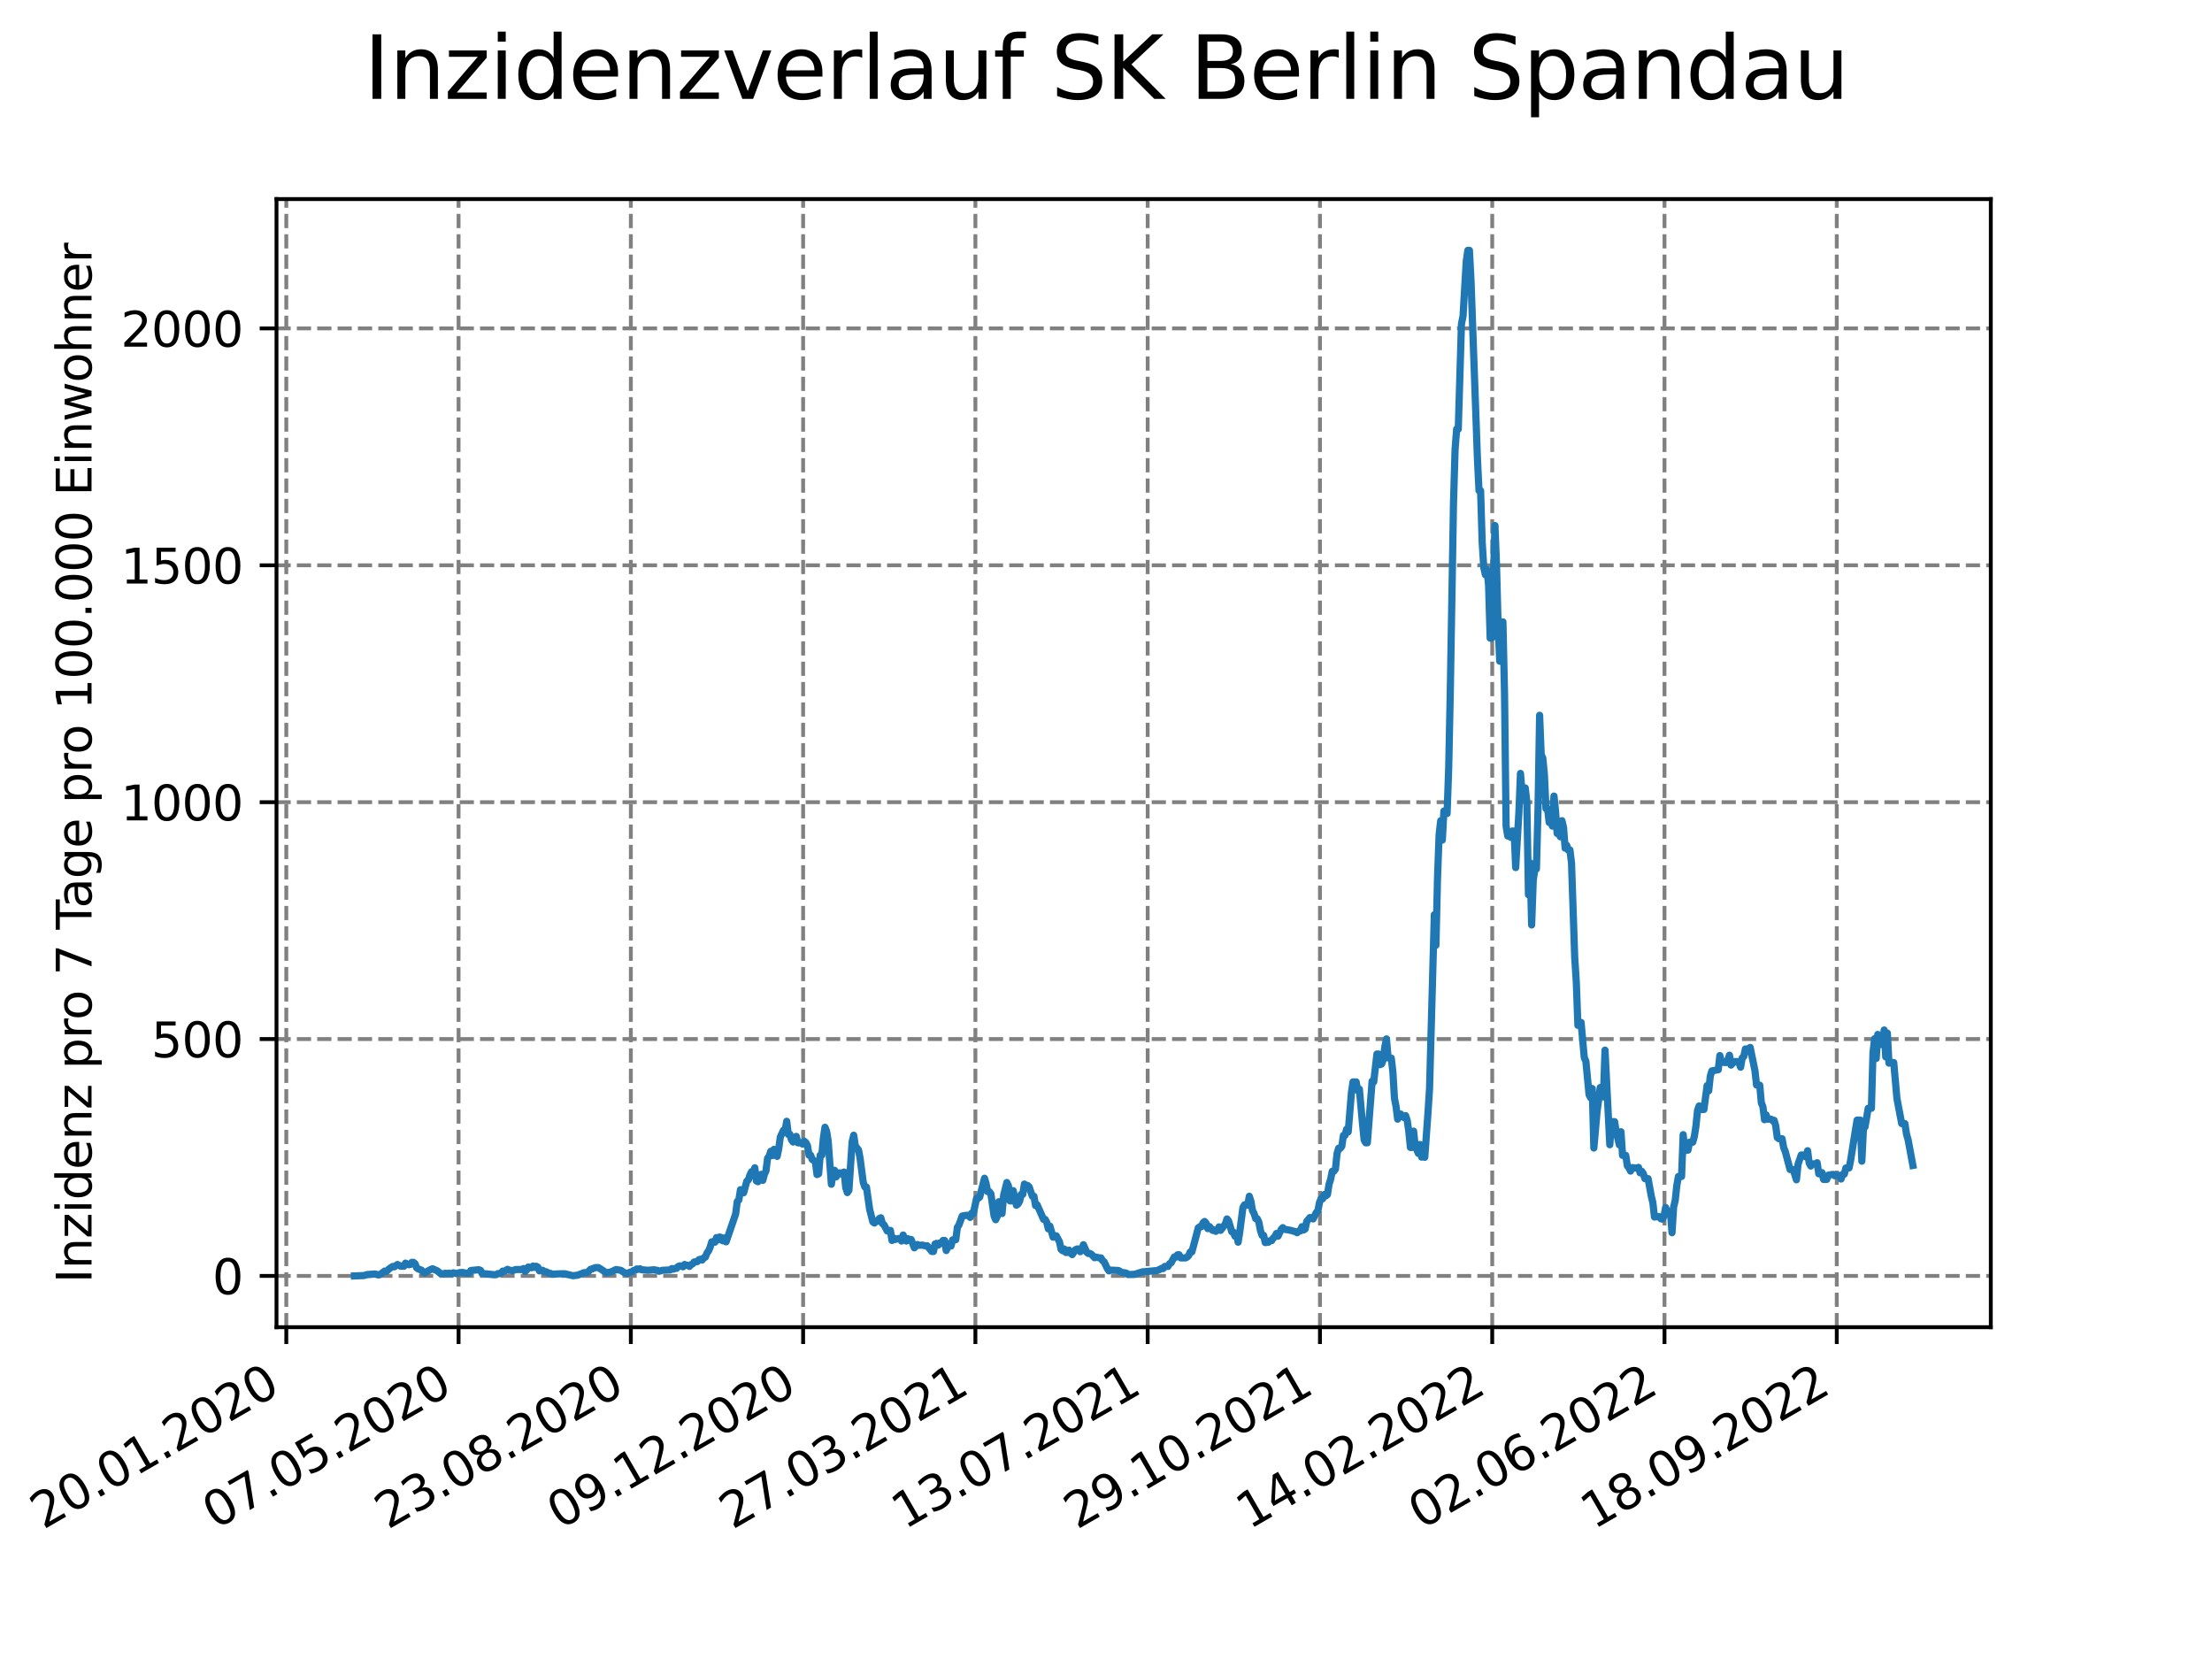 <?xml version="1.0" encoding="utf-8" standalone="no"?>
<!DOCTYPE svg PUBLIC "-//W3C//DTD SVG 1.1//EN"
  "http://www.w3.org/Graphics/SVG/1.1/DTD/svg11.dtd">
<svg xmlns:xlink="http://www.w3.org/1999/xlink" width="460.8pt" height="345.6pt" viewBox="0 0 460.8 345.6" xmlns="http://www.w3.org/2000/svg" version="1.1">
 <defs>
  <style type="text/css">*{stroke-linejoin: round; stroke-linecap: butt}</style>
 </defs>
 <g id="figure_1">
  <g id="patch_1">
   <path d="M 0 345.6 
L 460.8 345.6 
L 460.8 0 
L 0 0 
z
" style="fill: #ffffff"/>
  </g>
  <g id="axes_1">
   <g id="patch_2">
    <path d="M 57.6 276.48 
L 414.72 276.48 
L 414.72 41.472 
L 57.6 41.472 
z
" style="fill: #ffffff"/>
   </g>
   <g id="matplotlib.axis_1">
    <g id="xtick_1">
     <g id="line2d_1">
      <path d="M 59.641 276.48 
L 59.641 41.472 
" clip-path="url(#p1d5e26aa21)" style="fill: none; stroke-dasharray: 2.96,1.28; stroke-dashoffset: 0; stroke: #808080; stroke-width: 0.8"/>
     </g>
     <g id="line2d_2">
      <defs>
       <path id="m3d6ae4eb50" d="M 0 0 
L 0 3.5 
" style="stroke: #000000; stroke-width: 0.8"/>
      </defs>
      <g>
       <use xlink:href="#m3d6ae4eb50" x="59.641" y="276.48" style="stroke: #000000; stroke-width: 0.8"/>
      </g>
     </g>
     <g id="text_1">
      <!-- 20.01.2020 -->
      <g transform="translate(9.016 318.689) rotate(-30) scale(0.1 -0.1)">
       <defs>
        <path id="DejaVuSans-32" d="M 1228 531 
L 3431 531 
L 3431 0 
L 469 0 
L 469 531 
Q 828 903 1448 1529 
Q 2069 2156 2228 2338 
Q 2531 2678 2651 2914 
Q 2772 3150 2772 3378 
Q 2772 3750 2511 3984 
Q 2250 4219 1831 4219 
Q 1534 4219 1204 4116 
Q 875 4013 500 3803 
L 500 4441 
Q 881 4594 1212 4672 
Q 1544 4750 1819 4750 
Q 2544 4750 2975 4387 
Q 3406 4025 3406 3419 
Q 3406 3131 3298 2873 
Q 3191 2616 2906 2266 
Q 2828 2175 2409 1742 
Q 1991 1309 1228 531 
z
" transform="scale(0.016)"/>
        <path id="DejaVuSans-30" d="M 2034 4250 
Q 1547 4250 1301 3770 
Q 1056 3291 1056 2328 
Q 1056 1369 1301 889 
Q 1547 409 2034 409 
Q 2525 409 2770 889 
Q 3016 1369 3016 2328 
Q 3016 3291 2770 3770 
Q 2525 4250 2034 4250 
z
M 2034 4750 
Q 2819 4750 3233 4129 
Q 3647 3509 3647 2328 
Q 3647 1150 3233 529 
Q 2819 -91 2034 -91 
Q 1250 -91 836 529 
Q 422 1150 422 2328 
Q 422 3509 836 4129 
Q 1250 4750 2034 4750 
z
" transform="scale(0.016)"/>
        <path id="DejaVuSans-2e" d="M 684 794 
L 1344 794 
L 1344 0 
L 684 0 
L 684 794 
z
" transform="scale(0.016)"/>
        <path id="DejaVuSans-31" d="M 794 531 
L 1825 531 
L 1825 4091 
L 703 3866 
L 703 4441 
L 1819 4666 
L 2450 4666 
L 2450 531 
L 3481 531 
L 3481 0 
L 794 0 
L 794 531 
z
" transform="scale(0.016)"/>
       </defs>
       <use xlink:href="#DejaVuSans-32"/>
       <use xlink:href="#DejaVuSans-30" x="63.623"/>
       <use xlink:href="#DejaVuSans-2e" x="127.246"/>
       <use xlink:href="#DejaVuSans-30" x="159.033"/>
       <use xlink:href="#DejaVuSans-31" x="222.656"/>
       <use xlink:href="#DejaVuSans-2e" x="286.279"/>
       <use xlink:href="#DejaVuSans-32" x="318.066"/>
       <use xlink:href="#DejaVuSans-30" x="381.689"/>
       <use xlink:href="#DejaVuSans-32" x="445.312"/>
       <use xlink:href="#DejaVuSans-30" x="508.936"/>
      </g>
     </g>
    </g>
    <g id="xtick_2">
     <g id="line2d_3">
      <path d="M 95.529 276.48 
L 95.529 41.472 
" clip-path="url(#p1d5e26aa21)" style="fill: none; stroke-dasharray: 2.96,1.28; stroke-dashoffset: 0; stroke: #808080; stroke-width: 0.8"/>
     </g>
     <g id="line2d_4">
      <g>
       <use xlink:href="#m3d6ae4eb50" x="95.529" y="276.48" style="stroke: #000000; stroke-width: 0.8"/>
      </g>
     </g>
     <g id="text_2">
      <!-- 07.05.2020 -->
      <g transform="translate(44.904 318.689) rotate(-30) scale(0.1 -0.1)">
       <defs>
        <path id="DejaVuSans-37" d="M 525 4666 
L 3525 4666 
L 3525 4397 
L 1831 0 
L 1172 0 
L 2766 4134 
L 525 4134 
L 525 4666 
z
" transform="scale(0.016)"/>
        <path id="DejaVuSans-35" d="M 691 4666 
L 3169 4666 
L 3169 4134 
L 1269 4134 
L 1269 2991 
Q 1406 3038 1543 3061 
Q 1681 3084 1819 3084 
Q 2600 3084 3056 2656 
Q 3513 2228 3513 1497 
Q 3513 744 3044 326 
Q 2575 -91 1722 -91 
Q 1428 -91 1123 -41 
Q 819 9 494 109 
L 494 744 
Q 775 591 1075 516 
Q 1375 441 1709 441 
Q 2250 441 2565 725 
Q 2881 1009 2881 1497 
Q 2881 1984 2565 2268 
Q 2250 2553 1709 2553 
Q 1456 2553 1204 2497 
Q 953 2441 691 2322 
L 691 4666 
z
" transform="scale(0.016)"/>
       </defs>
       <use xlink:href="#DejaVuSans-30"/>
       <use xlink:href="#DejaVuSans-37" x="63.623"/>
       <use xlink:href="#DejaVuSans-2e" x="127.246"/>
       <use xlink:href="#DejaVuSans-30" x="159.033"/>
       <use xlink:href="#DejaVuSans-35" x="222.656"/>
       <use xlink:href="#DejaVuSans-2e" x="286.279"/>
       <use xlink:href="#DejaVuSans-32" x="318.066"/>
       <use xlink:href="#DejaVuSans-30" x="381.689"/>
       <use xlink:href="#DejaVuSans-32" x="445.312"/>
       <use xlink:href="#DejaVuSans-30" x="508.936"/>
      </g>
     </g>
    </g>
    <g id="xtick_3">
     <g id="line2d_5">
      <path d="M 131.417 276.48 
L 131.417 41.472 
" clip-path="url(#p1d5e26aa21)" style="fill: none; stroke-dasharray: 2.96,1.28; stroke-dashoffset: 0; stroke: #808080; stroke-width: 0.8"/>
     </g>
     <g id="line2d_6">
      <g>
       <use xlink:href="#m3d6ae4eb50" x="131.417" y="276.48" style="stroke: #000000; stroke-width: 0.8"/>
      </g>
     </g>
     <g id="text_3">
      <!-- 23.08.2020 -->
      <g transform="translate(80.792 318.689) rotate(-30) scale(0.1 -0.1)">
       <defs>
        <path id="DejaVuSans-33" d="M 2597 2516 
Q 3050 2419 3304 2112 
Q 3559 1806 3559 1356 
Q 3559 666 3084 287 
Q 2609 -91 1734 -91 
Q 1441 -91 1130 -33 
Q 819 25 488 141 
L 488 750 
Q 750 597 1062 519 
Q 1375 441 1716 441 
Q 2309 441 2620 675 
Q 2931 909 2931 1356 
Q 2931 1769 2642 2001 
Q 2353 2234 1838 2234 
L 1294 2234 
L 1294 2753 
L 1863 2753 
Q 2328 2753 2575 2939 
Q 2822 3125 2822 3475 
Q 2822 3834 2567 4026 
Q 2313 4219 1838 4219 
Q 1578 4219 1281 4162 
Q 984 4106 628 3988 
L 628 4550 
Q 988 4650 1302 4700 
Q 1616 4750 1894 4750 
Q 2613 4750 3031 4423 
Q 3450 4097 3450 3541 
Q 3450 3153 3228 2886 
Q 3006 2619 2597 2516 
z
" transform="scale(0.016)"/>
        <path id="DejaVuSans-38" d="M 2034 2216 
Q 1584 2216 1326 1975 
Q 1069 1734 1069 1313 
Q 1069 891 1326 650 
Q 1584 409 2034 409 
Q 2484 409 2743 651 
Q 3003 894 3003 1313 
Q 3003 1734 2745 1975 
Q 2488 2216 2034 2216 
z
M 1403 2484 
Q 997 2584 770 2862 
Q 544 3141 544 3541 
Q 544 4100 942 4425 
Q 1341 4750 2034 4750 
Q 2731 4750 3128 4425 
Q 3525 4100 3525 3541 
Q 3525 3141 3298 2862 
Q 3072 2584 2669 2484 
Q 3125 2378 3379 2068 
Q 3634 1759 3634 1313 
Q 3634 634 3220 271 
Q 2806 -91 2034 -91 
Q 1263 -91 848 271 
Q 434 634 434 1313 
Q 434 1759 690 2068 
Q 947 2378 1403 2484 
z
M 1172 3481 
Q 1172 3119 1398 2916 
Q 1625 2713 2034 2713 
Q 2441 2713 2670 2916 
Q 2900 3119 2900 3481 
Q 2900 3844 2670 4047 
Q 2441 4250 2034 4250 
Q 1625 4250 1398 4047 
Q 1172 3844 1172 3481 
z
" transform="scale(0.016)"/>
       </defs>
       <use xlink:href="#DejaVuSans-32"/>
       <use xlink:href="#DejaVuSans-33" x="63.623"/>
       <use xlink:href="#DejaVuSans-2e" x="127.246"/>
       <use xlink:href="#DejaVuSans-30" x="159.033"/>
       <use xlink:href="#DejaVuSans-38" x="222.656"/>
       <use xlink:href="#DejaVuSans-2e" x="286.279"/>
       <use xlink:href="#DejaVuSans-32" x="318.066"/>
       <use xlink:href="#DejaVuSans-30" x="381.689"/>
       <use xlink:href="#DejaVuSans-32" x="445.312"/>
       <use xlink:href="#DejaVuSans-30" x="508.936"/>
      </g>
     </g>
    </g>
    <g id="xtick_4">
     <g id="line2d_7">
      <path d="M 167.305 276.48 
L 167.305 41.472 
" clip-path="url(#p1d5e26aa21)" style="fill: none; stroke-dasharray: 2.96,1.28; stroke-dashoffset: 0; stroke: #808080; stroke-width: 0.8"/>
     </g>
     <g id="line2d_8">
      <g>
       <use xlink:href="#m3d6ae4eb50" x="167.305" y="276.48" style="stroke: #000000; stroke-width: 0.8"/>
      </g>
     </g>
     <g id="text_4">
      <!-- 09.12.2020 -->
      <g transform="translate(116.68 318.689) rotate(-30) scale(0.1 -0.1)">
       <defs>
        <path id="DejaVuSans-39" d="M 703 97 
L 703 672 
Q 941 559 1184 500 
Q 1428 441 1663 441 
Q 2288 441 2617 861 
Q 2947 1281 2994 2138 
Q 2813 1869 2534 1725 
Q 2256 1581 1919 1581 
Q 1219 1581 811 2004 
Q 403 2428 403 3163 
Q 403 3881 828 4315 
Q 1253 4750 1959 4750 
Q 2769 4750 3195 4129 
Q 3622 3509 3622 2328 
Q 3622 1225 3098 567 
Q 2575 -91 1691 -91 
Q 1453 -91 1209 -44 
Q 966 3 703 97 
z
M 1959 2075 
Q 2384 2075 2632 2365 
Q 2881 2656 2881 3163 
Q 2881 3666 2632 3958 
Q 2384 4250 1959 4250 
Q 1534 4250 1286 3958 
Q 1038 3666 1038 3163 
Q 1038 2656 1286 2365 
Q 1534 2075 1959 2075 
z
" transform="scale(0.016)"/>
       </defs>
       <use xlink:href="#DejaVuSans-30"/>
       <use xlink:href="#DejaVuSans-39" x="63.623"/>
       <use xlink:href="#DejaVuSans-2e" x="127.246"/>
       <use xlink:href="#DejaVuSans-31" x="159.033"/>
       <use xlink:href="#DejaVuSans-32" x="222.656"/>
       <use xlink:href="#DejaVuSans-2e" x="286.279"/>
       <use xlink:href="#DejaVuSans-32" x="318.066"/>
       <use xlink:href="#DejaVuSans-30" x="381.689"/>
       <use xlink:href="#DejaVuSans-32" x="445.312"/>
       <use xlink:href="#DejaVuSans-30" x="508.936"/>
      </g>
     </g>
    </g>
    <g id="xtick_5">
     <g id="line2d_9">
      <path d="M 203.193 276.48 
L 203.193 41.472 
" clip-path="url(#p1d5e26aa21)" style="fill: none; stroke-dasharray: 2.96,1.28; stroke-dashoffset: 0; stroke: #808080; stroke-width: 0.8"/>
     </g>
     <g id="line2d_10">
      <g>
       <use xlink:href="#m3d6ae4eb50" x="203.193" y="276.48" style="stroke: #000000; stroke-width: 0.8"/>
      </g>
     </g>
     <g id="text_5">
      <!-- 27.03.2021 -->
      <g transform="translate(152.568 318.689) rotate(-30) scale(0.1 -0.1)">
       <use xlink:href="#DejaVuSans-32"/>
       <use xlink:href="#DejaVuSans-37" x="63.623"/>
       <use xlink:href="#DejaVuSans-2e" x="127.246"/>
       <use xlink:href="#DejaVuSans-30" x="159.033"/>
       <use xlink:href="#DejaVuSans-33" x="222.656"/>
       <use xlink:href="#DejaVuSans-2e" x="286.279"/>
       <use xlink:href="#DejaVuSans-32" x="318.066"/>
       <use xlink:href="#DejaVuSans-30" x="381.689"/>
       <use xlink:href="#DejaVuSans-32" x="445.312"/>
       <use xlink:href="#DejaVuSans-31" x="508.936"/>
      </g>
     </g>
    </g>
    <g id="xtick_6">
     <g id="line2d_11">
      <path d="M 239.081 276.48 
L 239.081 41.472 
" clip-path="url(#p1d5e26aa21)" style="fill: none; stroke-dasharray: 2.96,1.28; stroke-dashoffset: 0; stroke: #808080; stroke-width: 0.8"/>
     </g>
     <g id="line2d_12">
      <g>
       <use xlink:href="#m3d6ae4eb50" x="239.081" y="276.48" style="stroke: #000000; stroke-width: 0.8"/>
      </g>
     </g>
     <g id="text_6">
      <!-- 13.07.2021 -->
      <g transform="translate(188.456 318.689) rotate(-30) scale(0.1 -0.1)">
       <use xlink:href="#DejaVuSans-31"/>
       <use xlink:href="#DejaVuSans-33" x="63.623"/>
       <use xlink:href="#DejaVuSans-2e" x="127.246"/>
       <use xlink:href="#DejaVuSans-30" x="159.033"/>
       <use xlink:href="#DejaVuSans-37" x="222.656"/>
       <use xlink:href="#DejaVuSans-2e" x="286.279"/>
       <use xlink:href="#DejaVuSans-32" x="318.066"/>
       <use xlink:href="#DejaVuSans-30" x="381.689"/>
       <use xlink:href="#DejaVuSans-32" x="445.312"/>
       <use xlink:href="#DejaVuSans-31" x="508.936"/>
      </g>
     </g>
    </g>
    <g id="xtick_7">
     <g id="line2d_13">
      <path d="M 274.97 276.48 
L 274.97 41.472 
" clip-path="url(#p1d5e26aa21)" style="fill: none; stroke-dasharray: 2.96,1.28; stroke-dashoffset: 0; stroke: #808080; stroke-width: 0.8"/>
     </g>
     <g id="line2d_14">
      <g>
       <use xlink:href="#m3d6ae4eb50" x="274.97" y="276.48" style="stroke: #000000; stroke-width: 0.8"/>
      </g>
     </g>
     <g id="text_7">
      <!-- 29.10.2021 -->
      <g transform="translate(224.344 318.689) rotate(-30) scale(0.1 -0.1)">
       <use xlink:href="#DejaVuSans-32"/>
       <use xlink:href="#DejaVuSans-39" x="63.623"/>
       <use xlink:href="#DejaVuSans-2e" x="127.246"/>
       <use xlink:href="#DejaVuSans-31" x="159.033"/>
       <use xlink:href="#DejaVuSans-30" x="222.656"/>
       <use xlink:href="#DejaVuSans-2e" x="286.279"/>
       <use xlink:href="#DejaVuSans-32" x="318.066"/>
       <use xlink:href="#DejaVuSans-30" x="381.689"/>
       <use xlink:href="#DejaVuSans-32" x="445.312"/>
       <use xlink:href="#DejaVuSans-31" x="508.936"/>
      </g>
     </g>
    </g>
    <g id="xtick_8">
     <g id="line2d_15">
      <path d="M 310.858 276.48 
L 310.858 41.472 
" clip-path="url(#p1d5e26aa21)" style="fill: none; stroke-dasharray: 2.96,1.28; stroke-dashoffset: 0; stroke: #808080; stroke-width: 0.8"/>
     </g>
     <g id="line2d_16">
      <g>
       <use xlink:href="#m3d6ae4eb50" x="310.858" y="276.48" style="stroke: #000000; stroke-width: 0.8"/>
      </g>
     </g>
     <g id="text_8">
      <!-- 14.02.2022 -->
      <g transform="translate(260.232 318.689) rotate(-30) scale(0.1 -0.1)">
       <defs>
        <path id="DejaVuSans-34" d="M 2419 4116 
L 825 1625 
L 2419 1625 
L 2419 4116 
z
M 2253 4666 
L 3047 4666 
L 3047 1625 
L 3713 1625 
L 3713 1100 
L 3047 1100 
L 3047 0 
L 2419 0 
L 2419 1100 
L 313 1100 
L 313 1709 
L 2253 4666 
z
" transform="scale(0.016)"/>
       </defs>
       <use xlink:href="#DejaVuSans-31"/>
       <use xlink:href="#DejaVuSans-34" x="63.623"/>
       <use xlink:href="#DejaVuSans-2e" x="127.246"/>
       <use xlink:href="#DejaVuSans-30" x="159.033"/>
       <use xlink:href="#DejaVuSans-32" x="222.656"/>
       <use xlink:href="#DejaVuSans-2e" x="286.279"/>
       <use xlink:href="#DejaVuSans-32" x="318.066"/>
       <use xlink:href="#DejaVuSans-30" x="381.689"/>
       <use xlink:href="#DejaVuSans-32" x="445.312"/>
       <use xlink:href="#DejaVuSans-32" x="508.936"/>
      </g>
     </g>
    </g>
    <g id="xtick_9">
     <g id="line2d_17">
      <path d="M 346.746 276.48 
L 346.746 41.472 
" clip-path="url(#p1d5e26aa21)" style="fill: none; stroke-dasharray: 2.96,1.28; stroke-dashoffset: 0; stroke: #808080; stroke-width: 0.8"/>
     </g>
     <g id="line2d_18">
      <g>
       <use xlink:href="#m3d6ae4eb50" x="346.746" y="276.48" style="stroke: #000000; stroke-width: 0.8"/>
      </g>
     </g>
     <g id="text_9">
      <!-- 02.06.2022 -->
      <g transform="translate(296.121 318.689) rotate(-30) scale(0.1 -0.1)">
       <defs>
        <path id="DejaVuSans-36" d="M 2113 2584 
Q 1688 2584 1439 2293 
Q 1191 2003 1191 1497 
Q 1191 994 1439 701 
Q 1688 409 2113 409 
Q 2538 409 2786 701 
Q 3034 994 3034 1497 
Q 3034 2003 2786 2293 
Q 2538 2584 2113 2584 
z
M 3366 4563 
L 3366 3988 
Q 3128 4100 2886 4159 
Q 2644 4219 2406 4219 
Q 1781 4219 1451 3797 
Q 1122 3375 1075 2522 
Q 1259 2794 1537 2939 
Q 1816 3084 2150 3084 
Q 2853 3084 3261 2657 
Q 3669 2231 3669 1497 
Q 3669 778 3244 343 
Q 2819 -91 2113 -91 
Q 1303 -91 875 529 
Q 447 1150 447 2328 
Q 447 3434 972 4092 
Q 1497 4750 2381 4750 
Q 2619 4750 2861 4703 
Q 3103 4656 3366 4563 
z
" transform="scale(0.016)"/>
       </defs>
       <use xlink:href="#DejaVuSans-30"/>
       <use xlink:href="#DejaVuSans-32" x="63.623"/>
       <use xlink:href="#DejaVuSans-2e" x="127.246"/>
       <use xlink:href="#DejaVuSans-30" x="159.033"/>
       <use xlink:href="#DejaVuSans-36" x="222.656"/>
       <use xlink:href="#DejaVuSans-2e" x="286.279"/>
       <use xlink:href="#DejaVuSans-32" x="318.066"/>
       <use xlink:href="#DejaVuSans-30" x="381.689"/>
       <use xlink:href="#DejaVuSans-32" x="445.312"/>
       <use xlink:href="#DejaVuSans-32" x="508.936"/>
      </g>
     </g>
    </g>
    <g id="xtick_10">
     <g id="line2d_19">
      <path d="M 382.634 276.48 
L 382.634 41.472 
" clip-path="url(#p1d5e26aa21)" style="fill: none; stroke-dasharray: 2.96,1.28; stroke-dashoffset: 0; stroke: #808080; stroke-width: 0.8"/>
     </g>
     <g id="line2d_20">
      <g>
       <use xlink:href="#m3d6ae4eb50" x="382.634" y="276.48" style="stroke: #000000; stroke-width: 0.8"/>
      </g>
     </g>
     <g id="text_10">
      <!-- 18.09.2022 -->
      <g transform="translate(332.009 318.689) rotate(-30) scale(0.1 -0.1)">
       <use xlink:href="#DejaVuSans-31"/>
       <use xlink:href="#DejaVuSans-38" x="63.623"/>
       <use xlink:href="#DejaVuSans-2e" x="127.246"/>
       <use xlink:href="#DejaVuSans-30" x="159.033"/>
       <use xlink:href="#DejaVuSans-39" x="222.656"/>
       <use xlink:href="#DejaVuSans-2e" x="286.279"/>
       <use xlink:href="#DejaVuSans-32" x="318.066"/>
       <use xlink:href="#DejaVuSans-30" x="381.689"/>
       <use xlink:href="#DejaVuSans-32" x="445.312"/>
       <use xlink:href="#DejaVuSans-32" x="508.936"/>
      </g>
     </g>
    </g>
   </g>
   <g id="matplotlib.axis_2">
    <g id="ytick_1">
     <g id="line2d_21">
      <path d="M 57.6 265.798 
L 414.72 265.798 
" clip-path="url(#p1d5e26aa21)" style="fill: none; stroke-dasharray: 2.96,1.28; stroke-dashoffset: 0; stroke: #808080; stroke-width: 0.8"/>
     </g>
     <g id="line2d_22">
      <defs>
       <path id="mc4d1b6b692" d="M 0 0 
L -3.5 0 
" style="stroke: #000000; stroke-width: 0.8"/>
      </defs>
      <g>
       <use xlink:href="#mc4d1b6b692" x="57.6" y="265.798" style="stroke: #000000; stroke-width: 0.8"/>
      </g>
     </g>
     <g id="text_11">
      <!-- 0 -->
      <g transform="translate(44.237 269.597) scale(0.1 -0.1)">
       <use xlink:href="#DejaVuSans-30"/>
      </g>
     </g>
    </g>
    <g id="ytick_2">
     <g id="line2d_23">
      <path d="M 57.6 216.453 
L 414.72 216.453 
" clip-path="url(#p1d5e26aa21)" style="fill: none; stroke-dasharray: 2.96,1.28; stroke-dashoffset: 0; stroke: #808080; stroke-width: 0.8"/>
     </g>
     <g id="line2d_24">
      <g>
       <use xlink:href="#mc4d1b6b692" x="57.6" y="216.453" style="stroke: #000000; stroke-width: 0.8"/>
      </g>
     </g>
     <g id="text_12">
      <!-- 500 -->
      <g transform="translate(31.512 220.252) scale(0.1 -0.1)">
       <use xlink:href="#DejaVuSans-35"/>
       <use xlink:href="#DejaVuSans-30" x="63.623"/>
       <use xlink:href="#DejaVuSans-30" x="127.246"/>
      </g>
     </g>
    </g>
    <g id="ytick_3">
     <g id="line2d_25">
      <path d="M 57.6 167.108 
L 414.72 167.108 
" clip-path="url(#p1d5e26aa21)" style="fill: none; stroke-dasharray: 2.96,1.28; stroke-dashoffset: 0; stroke: #808080; stroke-width: 0.8"/>
     </g>
     <g id="line2d_26">
      <g>
       <use xlink:href="#mc4d1b6b692" x="57.6" y="167.108" style="stroke: #000000; stroke-width: 0.8"/>
      </g>
     </g>
     <g id="text_13">
      <!-- 1000 -->
      <g transform="translate(25.15 170.907) scale(0.1 -0.1)">
       <use xlink:href="#DejaVuSans-31"/>
       <use xlink:href="#DejaVuSans-30" x="63.623"/>
       <use xlink:href="#DejaVuSans-30" x="127.246"/>
       <use xlink:href="#DejaVuSans-30" x="190.869"/>
      </g>
     </g>
    </g>
    <g id="ytick_4">
     <g id="line2d_27">
      <path d="M 57.6 117.762 
L 414.72 117.762 
" clip-path="url(#p1d5e26aa21)" style="fill: none; stroke-dasharray: 2.96,1.28; stroke-dashoffset: 0; stroke: #808080; stroke-width: 0.8"/>
     </g>
     <g id="line2d_28">
      <g>
       <use xlink:href="#mc4d1b6b692" x="57.6" y="117.762" style="stroke: #000000; stroke-width: 0.8"/>
      </g>
     </g>
     <g id="text_14">
      <!-- 1500 -->
      <g transform="translate(25.15 121.562) scale(0.1 -0.1)">
       <use xlink:href="#DejaVuSans-31"/>
       <use xlink:href="#DejaVuSans-35" x="63.623"/>
       <use xlink:href="#DejaVuSans-30" x="127.246"/>
       <use xlink:href="#DejaVuSans-30" x="190.869"/>
      </g>
     </g>
    </g>
    <g id="ytick_5">
     <g id="line2d_29">
      <path d="M 57.6 68.417 
L 414.72 68.417 
" clip-path="url(#p1d5e26aa21)" style="fill: none; stroke-dasharray: 2.96,1.28; stroke-dashoffset: 0; stroke: #808080; stroke-width: 0.8"/>
     </g>
     <g id="line2d_30">
      <g>
       <use xlink:href="#mc4d1b6b692" x="57.6" y="68.417" style="stroke: #000000; stroke-width: 0.8"/>
      </g>
     </g>
     <g id="text_15">
      <!-- 2000 -->
      <g transform="translate(25.15 72.216) scale(0.1 -0.1)">
       <use xlink:href="#DejaVuSans-32"/>
       <use xlink:href="#DejaVuSans-30" x="63.623"/>
       <use xlink:href="#DejaVuSans-30" x="127.246"/>
       <use xlink:href="#DejaVuSans-30" x="190.869"/>
      </g>
     </g>
    </g>
    <g id="text_16">
     <!-- Inzidenz pro 7 Tage pro 100.000 Einwohner -->
     <g transform="translate(19.07 267.301) rotate(-90) scale(0.1 -0.1)">
      <defs>
       <path id="DejaVuSans-49" d="M 628 4666 
L 1259 4666 
L 1259 0 
L 628 0 
L 628 4666 
z
" transform="scale(0.016)"/>
       <path id="DejaVuSans-6e" d="M 3513 2113 
L 3513 0 
L 2938 0 
L 2938 2094 
Q 2938 2591 2744 2837 
Q 2550 3084 2163 3084 
Q 1697 3084 1428 2787 
Q 1159 2491 1159 1978 
L 1159 0 
L 581 0 
L 581 3500 
L 1159 3500 
L 1159 2956 
Q 1366 3272 1645 3428 
Q 1925 3584 2291 3584 
Q 2894 3584 3203 3211 
Q 3513 2838 3513 2113 
z
" transform="scale(0.016)"/>
       <path id="DejaVuSans-7a" d="M 353 3500 
L 3084 3500 
L 3084 2975 
L 922 459 
L 3084 459 
L 3084 0 
L 275 0 
L 275 525 
L 2438 3041 
L 353 3041 
L 353 3500 
z
" transform="scale(0.016)"/>
       <path id="DejaVuSans-69" d="M 603 3500 
L 1178 3500 
L 1178 0 
L 603 0 
L 603 3500 
z
M 603 4863 
L 1178 4863 
L 1178 4134 
L 603 4134 
L 603 4863 
z
" transform="scale(0.016)"/>
       <path id="DejaVuSans-64" d="M 2906 2969 
L 2906 4863 
L 3481 4863 
L 3481 0 
L 2906 0 
L 2906 525 
Q 2725 213 2448 61 
Q 2172 -91 1784 -91 
Q 1150 -91 751 415 
Q 353 922 353 1747 
Q 353 2572 751 3078 
Q 1150 3584 1784 3584 
Q 2172 3584 2448 3432 
Q 2725 3281 2906 2969 
z
M 947 1747 
Q 947 1113 1208 752 
Q 1469 391 1925 391 
Q 2381 391 2643 752 
Q 2906 1113 2906 1747 
Q 2906 2381 2643 2742 
Q 2381 3103 1925 3103 
Q 1469 3103 1208 2742 
Q 947 2381 947 1747 
z
" transform="scale(0.016)"/>
       <path id="DejaVuSans-65" d="M 3597 1894 
L 3597 1613 
L 953 1613 
Q 991 1019 1311 708 
Q 1631 397 2203 397 
Q 2534 397 2845 478 
Q 3156 559 3463 722 
L 3463 178 
Q 3153 47 2828 -22 
Q 2503 -91 2169 -91 
Q 1331 -91 842 396 
Q 353 884 353 1716 
Q 353 2575 817 3079 
Q 1281 3584 2069 3584 
Q 2775 3584 3186 3129 
Q 3597 2675 3597 1894 
z
M 3022 2063 
Q 3016 2534 2758 2815 
Q 2500 3097 2075 3097 
Q 1594 3097 1305 2825 
Q 1016 2553 972 2059 
L 3022 2063 
z
" transform="scale(0.016)"/>
       <path id="DejaVuSans-20" transform="scale(0.016)"/>
       <path id="DejaVuSans-70" d="M 1159 525 
L 1159 -1331 
L 581 -1331 
L 581 3500 
L 1159 3500 
L 1159 2969 
Q 1341 3281 1617 3432 
Q 1894 3584 2278 3584 
Q 2916 3584 3314 3078 
Q 3713 2572 3713 1747 
Q 3713 922 3314 415 
Q 2916 -91 2278 -91 
Q 1894 -91 1617 61 
Q 1341 213 1159 525 
z
M 3116 1747 
Q 3116 2381 2855 2742 
Q 2594 3103 2138 3103 
Q 1681 3103 1420 2742 
Q 1159 2381 1159 1747 
Q 1159 1113 1420 752 
Q 1681 391 2138 391 
Q 2594 391 2855 752 
Q 3116 1113 3116 1747 
z
" transform="scale(0.016)"/>
       <path id="DejaVuSans-72" d="M 2631 2963 
Q 2534 3019 2420 3045 
Q 2306 3072 2169 3072 
Q 1681 3072 1420 2755 
Q 1159 2438 1159 1844 
L 1159 0 
L 581 0 
L 581 3500 
L 1159 3500 
L 1159 2956 
Q 1341 3275 1631 3429 
Q 1922 3584 2338 3584 
Q 2397 3584 2469 3576 
Q 2541 3569 2628 3553 
L 2631 2963 
z
" transform="scale(0.016)"/>
       <path id="DejaVuSans-6f" d="M 1959 3097 
Q 1497 3097 1228 2736 
Q 959 2375 959 1747 
Q 959 1119 1226 758 
Q 1494 397 1959 397 
Q 2419 397 2687 759 
Q 2956 1122 2956 1747 
Q 2956 2369 2687 2733 
Q 2419 3097 1959 3097 
z
M 1959 3584 
Q 2709 3584 3137 3096 
Q 3566 2609 3566 1747 
Q 3566 888 3137 398 
Q 2709 -91 1959 -91 
Q 1206 -91 779 398 
Q 353 888 353 1747 
Q 353 2609 779 3096 
Q 1206 3584 1959 3584 
z
" transform="scale(0.016)"/>
       <path id="DejaVuSans-54" d="M -19 4666 
L 3928 4666 
L 3928 4134 
L 2272 4134 
L 2272 0 
L 1638 0 
L 1638 4134 
L -19 4134 
L -19 4666 
z
" transform="scale(0.016)"/>
       <path id="DejaVuSans-61" d="M 2194 1759 
Q 1497 1759 1228 1600 
Q 959 1441 959 1056 
Q 959 750 1161 570 
Q 1363 391 1709 391 
Q 2188 391 2477 730 
Q 2766 1069 2766 1631 
L 2766 1759 
L 2194 1759 
z
M 3341 1997 
L 3341 0 
L 2766 0 
L 2766 531 
Q 2569 213 2275 61 
Q 1981 -91 1556 -91 
Q 1019 -91 701 211 
Q 384 513 384 1019 
Q 384 1609 779 1909 
Q 1175 2209 1959 2209 
L 2766 2209 
L 2766 2266 
Q 2766 2663 2505 2880 
Q 2244 3097 1772 3097 
Q 1472 3097 1187 3025 
Q 903 2953 641 2809 
L 641 3341 
Q 956 3463 1253 3523 
Q 1550 3584 1831 3584 
Q 2591 3584 2966 3190 
Q 3341 2797 3341 1997 
z
" transform="scale(0.016)"/>
       <path id="DejaVuSans-67" d="M 2906 1791 
Q 2906 2416 2648 2759 
Q 2391 3103 1925 3103 
Q 1463 3103 1205 2759 
Q 947 2416 947 1791 
Q 947 1169 1205 825 
Q 1463 481 1925 481 
Q 2391 481 2648 825 
Q 2906 1169 2906 1791 
z
M 3481 434 
Q 3481 -459 3084 -895 
Q 2688 -1331 1869 -1331 
Q 1566 -1331 1297 -1286 
Q 1028 -1241 775 -1147 
L 775 -588 
Q 1028 -725 1275 -790 
Q 1522 -856 1778 -856 
Q 2344 -856 2625 -561 
Q 2906 -266 2906 331 
L 2906 616 
Q 2728 306 2450 153 
Q 2172 0 1784 0 
Q 1141 0 747 490 
Q 353 981 353 1791 
Q 353 2603 747 3093 
Q 1141 3584 1784 3584 
Q 2172 3584 2450 3431 
Q 2728 3278 2906 2969 
L 2906 3500 
L 3481 3500 
L 3481 434 
z
" transform="scale(0.016)"/>
       <path id="DejaVuSans-45" d="M 628 4666 
L 3578 4666 
L 3578 4134 
L 1259 4134 
L 1259 2753 
L 3481 2753 
L 3481 2222 
L 1259 2222 
L 1259 531 
L 3634 531 
L 3634 0 
L 628 0 
L 628 4666 
z
" transform="scale(0.016)"/>
       <path id="DejaVuSans-77" d="M 269 3500 
L 844 3500 
L 1563 769 
L 2278 3500 
L 2956 3500 
L 3675 769 
L 4391 3500 
L 4966 3500 
L 4050 0 
L 3372 0 
L 2619 2869 
L 1863 0 
L 1184 0 
L 269 3500 
z
" transform="scale(0.016)"/>
       <path id="DejaVuSans-68" d="M 3513 2113 
L 3513 0 
L 2938 0 
L 2938 2094 
Q 2938 2591 2744 2837 
Q 2550 3084 2163 3084 
Q 1697 3084 1428 2787 
Q 1159 2491 1159 1978 
L 1159 0 
L 581 0 
L 581 4863 
L 1159 4863 
L 1159 2956 
Q 1366 3272 1645 3428 
Q 1925 3584 2291 3584 
Q 2894 3584 3203 3211 
Q 3513 2838 3513 2113 
z
" transform="scale(0.016)"/>
      </defs>
      <use xlink:href="#DejaVuSans-49"/>
      <use xlink:href="#DejaVuSans-6e" x="29.492"/>
      <use xlink:href="#DejaVuSans-7a" x="92.871"/>
      <use xlink:href="#DejaVuSans-69" x="145.361"/>
      <use xlink:href="#DejaVuSans-64" x="173.145"/>
      <use xlink:href="#DejaVuSans-65" x="236.621"/>
      <use xlink:href="#DejaVuSans-6e" x="298.145"/>
      <use xlink:href="#DejaVuSans-7a" x="361.523"/>
      <use xlink:href="#DejaVuSans-20" x="414.014"/>
      <use xlink:href="#DejaVuSans-70" x="445.801"/>
      <use xlink:href="#DejaVuSans-72" x="509.277"/>
      <use xlink:href="#DejaVuSans-6f" x="548.141"/>
      <use xlink:href="#DejaVuSans-20" x="609.322"/>
      <use xlink:href="#DejaVuSans-37" x="641.109"/>
      <use xlink:href="#DejaVuSans-20" x="704.732"/>
      <use xlink:href="#DejaVuSans-54" x="736.52"/>
      <use xlink:href="#DejaVuSans-61" x="781.104"/>
      <use xlink:href="#DejaVuSans-67" x="842.383"/>
      <use xlink:href="#DejaVuSans-65" x="905.859"/>
      <use xlink:href="#DejaVuSans-20" x="967.383"/>
      <use xlink:href="#DejaVuSans-70" x="999.17"/>
      <use xlink:href="#DejaVuSans-72" x="1062.646"/>
      <use xlink:href="#DejaVuSans-6f" x="1101.51"/>
      <use xlink:href="#DejaVuSans-20" x="1162.691"/>
      <use xlink:href="#DejaVuSans-31" x="1194.479"/>
      <use xlink:href="#DejaVuSans-30" x="1258.102"/>
      <use xlink:href="#DejaVuSans-30" x="1321.725"/>
      <use xlink:href="#DejaVuSans-2e" x="1385.348"/>
      <use xlink:href="#DejaVuSans-30" x="1417.135"/>
      <use xlink:href="#DejaVuSans-30" x="1480.758"/>
      <use xlink:href="#DejaVuSans-30" x="1544.381"/>
      <use xlink:href="#DejaVuSans-20" x="1608.004"/>
      <use xlink:href="#DejaVuSans-45" x="1639.791"/>
      <use xlink:href="#DejaVuSans-69" x="1702.975"/>
      <use xlink:href="#DejaVuSans-6e" x="1730.758"/>
      <use xlink:href="#DejaVuSans-77" x="1794.137"/>
      <use xlink:href="#DejaVuSans-6f" x="1875.924"/>
      <use xlink:href="#DejaVuSans-68" x="1937.105"/>
      <use xlink:href="#DejaVuSans-6e" x="2000.484"/>
      <use xlink:href="#DejaVuSans-65" x="2063.863"/>
      <use xlink:href="#DejaVuSans-72" x="2125.387"/>
     </g>
    </g>
   </g>
   <g id="line2d_31">
    <path d="M 73.833 265.798 
L 75.827 265.717 
L 76.491 265.515 
L 78.153 265.394 
L 78.817 265.596 
L 79.149 265.515 
L 80.146 264.789 
L 80.479 264.869 
L 81.143 264.264 
L 81.808 263.82 
L 82.14 263.9 
L 82.805 263.416 
L 83.469 263.779 
L 84.134 263.779 
L 84.466 263.133 
L 85.131 263.456 
L 85.463 263.416 
L 85.795 262.972 
L 86.128 262.972 
L 86.46 263.254 
L 86.792 264.102 
L 87.125 264.344 
L 87.789 264.587 
L 88.122 264.99 
L 88.454 265.152 
L 89.783 264.425 
L 90.115 264.304 
L 91.112 264.748 
L 91.777 265.313 
L 92.441 265.354 
L 92.774 265.233 
L 93.106 265.313 
L 93.438 265.233 
L 94.103 265.313 
L 94.435 265.152 
L 95.1 265.313 
L 95.764 265.112 
L 96.429 265.071 
L 96.761 265.192 
L 97.758 265.233 
L 98.09 264.667 
L 99.752 264.506 
L 100.084 264.627 
L 100.417 265.273 
L 103.075 265.556 
L 103.407 265.515 
L 103.739 265.313 
L 104.072 265.313 
L 104.404 265.192 
L 104.736 264.789 
L 105.069 264.829 
L 105.733 264.425 
L 106.066 264.627 
L 106.398 264.627 
L 106.73 264.748 
L 107.395 264.466 
L 108.724 264.466 
L 109.056 264.264 
L 109.389 264.869 
L 109.721 264.546 
L 110.053 263.941 
L 110.718 264.102 
L 111.05 263.739 
L 111.382 264.021 
L 111.715 263.779 
L 112.047 263.981 
L 112.379 264.748 
L 112.712 264.627 
L 113.044 264.627 
L 113.376 264.95 
L 113.708 264.91 
L 114.373 265.233 
L 114.705 265.273 
L 115.038 265.434 
L 116.699 265.354 
L 117.364 265.354 
L 117.696 265.354 
L 118.361 265.515 
L 119.357 265.757 
L 120.022 265.677 
L 120.354 265.636 
L 121.684 265.112 
L 122.348 265.112 
L 123.013 264.425 
L 123.345 264.344 
L 124.01 264.062 
L 124.674 264.062 
L 126.336 265.152 
L 127.333 264.95 
L 128.329 264.466 
L 129.326 264.627 
L 129.991 265.071 
L 130.656 265.313 
L 131.32 264.99 
L 131.652 264.95 
L 131.985 264.667 
L 132.317 264.627 
L 132.649 264.344 
L 132.982 264.425 
L 133.314 264.304 
L 133.646 264.506 
L 134.975 264.627 
L 136.305 264.506 
L 136.637 264.627 
L 136.969 264.627 
L 137.302 264.829 
L 137.966 264.627 
L 139.628 264.546 
L 139.96 264.264 
L 140.292 264.385 
L 140.625 264.223 
L 140.957 264.223 
L 141.289 263.82 
L 141.621 263.699 
L 141.954 263.739 
L 142.286 263.9 
L 142.618 263.416 
L 142.951 263.577 
L 143.283 263.577 
L 143.615 263.82 
L 143.947 263.456 
L 144.28 263.295 
L 144.612 262.891 
L 145.277 262.81 
L 145.609 262.407 
L 145.941 262.326 
L 146.274 262.487 
L 146.606 262.043 
L 146.938 261.882 
L 147.27 261.034 
L 147.603 260.59 
L 147.935 259.823 
L 148.267 258.693 
L 148.6 258.652 
L 148.932 258.773 
L 149.264 257.804 
L 149.597 258.289 
L 149.929 257.683 
L 150.261 257.804 
L 150.593 258.491 
L 150.926 257.885 
L 151.258 258.693 
L 153.252 252.879 
L 153.584 250.295 
L 153.916 249.972 
L 154.249 247.833 
L 154.581 248.035 
L 154.913 248.479 
L 155.578 246.056 
L 155.91 245.774 
L 156.242 244.724 
L 156.575 244.078 
L 156.907 244.159 
L 157.239 243.271 
L 157.572 246.016 
L 157.904 246.177 
L 158.569 244.643 
L 158.901 245.895 
L 159.233 244.643 
L 159.565 243.917 
L 159.898 241.293 
L 160.23 240.849 
L 160.562 239.839 
L 160.895 240.727 
L 161.227 239.436 
L 161.559 240.526 
L 161.892 240.889 
L 162.224 239.274 
L 162.556 236.852 
L 163.221 235.439 
L 163.553 235.52 
L 163.885 233.582 
L 164.218 236.327 
L 164.55 236.287 
L 164.882 237.457 
L 165.215 237.901 
L 165.547 237.498 
L 165.879 236.731 
L 166.211 238.063 
L 166.876 238.103 
L 167.208 238.345 
L 167.541 237.74 
L 167.873 238.023 
L 168.205 238.628 
L 168.537 240.647 
L 168.87 240.647 
L 169.202 241.535 
L 169.534 241.737 
L 169.867 242.1 
L 170.199 244.684 
L 170.531 244.522 
L 170.864 240.647 
L 171.196 240.647 
L 171.528 237.054 
L 171.86 234.833 
L 172.193 235.641 
L 172.525 237.7 
L 173.19 246.702 
L 173.522 244.563 
L 173.854 243.796 
L 174.187 245.168 
L 174.519 244.482 
L 174.851 244.32 
L 175.183 244.563 
L 175.516 244.28 
L 175.848 244.159 
L 176.18 247.389 
L 176.513 248.438 
L 176.845 247.954 
L 177.51 237.861 
L 177.842 236.488 
L 178.174 238.709 
L 178.839 239.557 
L 179.171 241.293 
L 179.836 246.339 
L 180.168 247.268 
L 180.5 247.308 
L 181.165 251.951 
L 181.829 254.534 
L 182.162 254.777 
L 182.494 254.413 
L 182.826 254.413 
L 183.159 253.848 
L 183.491 253.687 
L 183.823 254.898 
L 184.155 255.14 
L 184.82 256.432 
L 185.152 256.432 
L 185.485 256.311 
L 185.817 258.41 
L 186.149 257.885 
L 186.482 258.208 
L 187.146 258.006 
L 187.478 258.006 
L 187.811 258.531 
L 188.143 257.28 
L 188.475 258.047 
L 188.808 258.531 
L 189.14 258.047 
L 189.472 258.208 
L 189.805 258.208 
L 190.469 259.944 
L 191.134 259.258 
L 191.466 259.419 
L 192.131 259.379 
L 192.795 259.54 
L 193.127 259.5 
L 194.124 260.711 
L 194.457 260.711 
L 194.789 259.137 
L 195.121 259.015 
L 195.454 259.379 
L 195.786 258.935 
L 196.118 259.015 
L 196.45 258.41 
L 196.783 258.41 
L 197.115 260.509 
L 197.78 259.096 
L 198.112 259.581 
L 198.444 258.289 
L 199.109 258.248 
L 199.441 255.665 
L 199.773 255.18 
L 200.438 253.323 
L 201.103 253.202 
L 201.767 253.162 
L 202.1 253.606 
L 202.432 252.718 
L 202.764 252.839 
L 203.429 249.649 
L 203.761 249.649 
L 204.093 249.367 
L 205.09 245.451 
L 205.422 246.581 
L 205.755 248.236 
L 206.087 248.236 
L 206.419 248.68 
L 207.084 253.323 
L 207.416 254.09 
L 207.749 253.404 
L 208.081 250.336 
L 208.413 250.336 
L 208.745 252.798 
L 209.078 249.003 
L 209.742 246.339 
L 210.075 247.025 
L 210.407 250.174 
L 210.739 250.174 
L 211.072 248.035 
L 211.736 251.062 
L 212.068 250.82 
L 212.401 250.255 
L 212.733 248.802 
L 213.065 248.802 
L 213.398 246.662 
L 213.73 247.066 
L 214.062 246.945 
L 214.395 247.268 
L 215.059 249.205 
L 215.391 249.205 
L 215.724 251.143 
L 216.056 250.982 
L 217.053 253.242 
L 217.385 254.009 
L 217.717 254.009 
L 218.05 254.615 
L 218.382 255.988 
L 218.714 255.422 
L 219.379 257.724 
L 219.711 257.441 
L 220.044 257.441 
L 220.708 258.693 
L 221.04 260.267 
L 221.373 260.55 
L 221.705 260.186 
L 222.037 260.913 
L 222.37 260.913 
L 222.702 260.428 
L 223.034 261.034 
L 223.367 261.357 
L 224.031 260.348 
L 224.363 260.186 
L 224.696 260.186 
L 225.028 260.751 
L 225.36 260.307 
L 225.693 259.298 
L 226.357 260.832 
L 226.69 261.115 
L 227.022 261.115 
L 227.354 261.276 
L 228.019 262.003 
L 228.351 261.882 
L 229.016 262.043 
L 229.348 262.043 
L 229.68 262.609 
L 230.012 262.851 
L 230.677 264.264 
L 231.009 264.748 
L 231.342 264.587 
L 233.003 264.667 
L 233.668 265.071 
L 234.332 265.152 
L 234.665 265.233 
L 234.997 265.515 
L 235.994 265.475 
L 236.326 265.475 
L 237.988 264.95 
L 240.646 264.708 
L 240.978 264.708 
L 241.643 264.425 
L 241.975 264.223 
L 242.308 264.264 
L 242.64 263.82 
L 243.304 263.82 
L 243.637 263.254 
L 243.969 263.053 
L 244.634 261.841 
L 244.966 261.882 
L 245.298 261.397 
L 245.63 261.397 
L 245.963 262.043 
L 246.96 262.043 
L 247.292 261.882 
L 247.624 261.559 
L 247.957 260.792 
L 248.289 260.792 
L 248.953 258.329 
L 249.618 255.786 
L 249.95 255.544 
L 250.283 255.544 
L 250.615 254.736 
L 250.947 254.454 
L 251.28 254.857 
L 251.612 255.947 
L 251.944 255.503 
L 252.609 256.311 
L 252.941 256.23 
L 253.273 256.512 
L 253.606 256.27 
L 253.938 255.584 
L 254.27 256.311 
L 254.935 255.422 
L 255.267 254.938 
L 255.599 253.929 
L 255.932 254.332 
L 256.596 256.593 
L 256.929 256.674 
L 257.261 257.522 
L 257.593 257.118 
L 257.925 258.773 
L 258.258 256.674 
L 258.922 251.547 
L 259.255 250.982 
L 259.587 250.941 
L 259.919 251.062 
L 260.252 249.205 
L 260.584 250.215 
L 260.916 252.193 
L 261.248 252.798 
L 261.581 253.848 
L 261.913 253.888 
L 262.245 254.615 
L 262.578 256.351 
L 262.91 257.36 
L 263.242 257.36 
L 263.575 258.854 
L 264.239 258.773 
L 264.571 258.45 
L 264.904 258.45 
L 265.236 257.925 
L 265.568 257.643 
L 265.901 256.957 
L 266.233 257.522 
L 266.898 256.109 
L 267.23 255.745 
L 267.562 256.068 
L 268.891 256.311 
L 269.888 256.593 
L 270.22 256.795 
L 270.553 256.432 
L 270.885 256.432 
L 271.217 255.544 
L 271.55 256.23 
L 271.882 256.028 
L 272.214 254.454 
L 272.879 253.646 
L 273.211 253.646 
L 273.543 253.929 
L 274.208 252.596 
L 274.54 252.233 
L 274.873 250.497 
L 275.205 249.73 
L 275.537 249.73 
L 275.87 248.842 
L 276.202 249.125 
L 276.534 248.842 
L 276.866 246.702 
L 277.199 245.653 
L 277.531 243.997 
L 277.863 243.997 
L 278.196 243.553 
L 278.528 240.324 
L 278.86 239.193 
L 279.193 239.234 
L 279.525 238.79 
L 279.857 236.529 
L 280.189 236.529 
L 280.522 235.237 
L 280.854 235.802 
L 281.519 227.688 
L 281.851 225.386 
L 282.515 225.386 
L 282.848 227.203 
L 283.18 226.88 
L 283.845 234.228 
L 284.177 237.498 
L 284.509 238.063 
L 284.842 238.063 
L 285.838 225.225 
L 286.171 225.386 
L 286.835 219.573 
L 287.168 219.573 
L 287.5 221.793 
L 287.832 221.632 
L 288.165 220.703 
L 288.497 217.998 
L 288.829 216.424 
L 289.161 220.38 
L 289.826 220.421 
L 290.158 223.247 
L 290.491 228.818 
L 290.823 230.473 
L 291.155 233.138 
L 291.488 232.088 
L 291.82 232.088 
L 292.152 232.613 
L 292.484 232.815 
L 292.817 232.411 
L 293.149 233.42 
L 293.481 235.721 
L 293.814 239.032 
L 294.146 239.032 
L 294.478 235.641 
L 294.81 238.749 
L 295.475 240.283 
L 295.807 238.426 
L 296.14 241.05 
L 296.472 240.768 
L 296.804 241.091 
L 297.469 231.886 
L 297.801 226.759 
L 298.798 190.546 
L 299.13 196.925 
L 299.463 182.795 
L 299.795 173.833 
L 300.127 170.966 
L 300.46 175.003 
L 300.792 168.948 
L 301.124 169.311 
L 301.456 169.472 
L 301.789 159.985 
L 302.121 144.16 
L 302.786 105 
L 303.118 93.656 
L 303.45 89.376 
L 303.783 89.417 
L 304.447 67.495 
L 304.779 65.84 
L 305.444 54.455 
L 305.776 52.154 
L 306.109 52.154 
L 306.441 58.533 
L 307.77 95.351 
L 308.102 102.214 
L 308.435 102.214 
L 308.767 112.993 
L 309.099 118.242 
L 309.432 119.735 
L 309.764 118.686 
L 310.096 121.835 
L 310.428 132.937 
L 310.761 132.937 
L 311.425 109.481 
L 311.758 117.878 
L 312.09 130.514 
L 312.422 137.741 
L 312.755 129.586 
L 313.087 129.545 
L 313.419 144.362 
L 313.751 172.097 
L 314.084 174.156 
L 314.416 173.469 
L 314.748 174.438 
L 315.081 173.106 
L 315.413 173.146 
L 315.745 180.736 
L 316.41 169.311 
L 316.742 161.116 
L 317.074 164.991 
L 317.407 164.143 
L 317.739 164.143 
L 318.071 167.131 
L 318.404 186.388 
L 318.736 179.727 
L 319.068 192.686 
L 319.4 183.4 
L 319.733 181.059 
L 320.065 181.019 
L 320.397 168.625 
L 320.73 149.004 
L 321.062 157.28 
L 321.394 157.886 
L 321.727 161.398 
L 322.059 168.463 
L 322.391 168.504 
L 322.723 171.33 
L 323.056 170.522 
L 323.388 172.097 
L 323.72 165.839 
L 324.053 169.028 
L 324.385 173.631 
L 324.717 173.631 
L 325.05 174.317 
L 325.382 170.966 
L 325.714 172.379 
L 326.046 176.699 
L 326.379 176.093 
L 326.711 177.103 
L 327.043 177.062 
L 327.376 179.767 
L 328.04 199.428 
L 328.373 204.636 
L 328.705 213.598 
L 329.037 212.952 
L 329.369 212.992 
L 330.034 220.34 
L 330.366 221.067 
L 331.031 228.051 
L 331.363 228.697 
L 331.695 226.759 
L 332.028 239.153 
L 332.692 231.604 
L 333.357 226.557 
L 333.689 226.557 
L 334.022 228.495 
L 334.354 218.766 
L 335.351 238.467 
L 335.683 233.662 
L 336.348 233.662 
L 336.68 235.721 
L 337.345 238.507 
L 337.677 235.762 
L 338.009 240.687 
L 338.674 240.687 
L 339.006 242.867 
L 339.338 243.271 
L 339.671 243.957 
L 340.003 243.23 
L 340.668 243.311 
L 341 243.311 
L 341.332 243.19 
L 341.664 244.32 
L 341.997 243.997 
L 342.329 244.482 
L 342.661 245.532 
L 343.326 245.532 
L 343.991 249.165 
L 344.323 250.538 
L 344.655 253.525 
L 345.32 253.444 
L 345.652 253.444 
L 345.984 253.888 
L 346.317 253.969 
L 346.649 253.283 
L 346.981 251.547 
L 347.313 252.395 
L 347.978 252.395 
L 348.31 256.795 
L 348.643 251.466 
L 348.975 250.093 
L 349.307 246.985 
L 349.64 245.087 
L 350.304 245.087 
L 350.636 236.367 
L 350.969 239.758 
L 351.301 239.113 
L 351.633 239.597 
L 351.966 237.942 
L 352.63 237.942 
L 352.963 236.731 
L 353.295 234.591 
L 353.627 231.321 
L 353.959 230.392 
L 354.292 231.119 
L 354.956 231.119 
L 355.621 226.153 
L 355.953 227.243 
L 356.286 224.175 
L 356.618 223.085 
L 357.947 222.843 
L 358.279 219.896 
L 358.612 221.228 
L 359.276 221.349 
L 359.608 221.349 
L 359.941 220.784 
L 360.273 219.815 
L 360.605 221.874 
L 361.27 221.147 
L 361.935 221.147 
L 362.267 221.43 
L 362.599 222.318 
L 362.931 220.38 
L 363.264 220.098 
L 363.596 218.523 
L 364.261 218.483 
L 364.593 218.2 
L 365.59 223.045 
L 365.922 226.032 
L 366.587 226.073 
L 366.919 229.746 
L 367.251 230.554 
L 367.584 233.259 
L 367.916 232.249 
L 368.248 233.138 
L 368.913 233.138 
L 369.245 233.42 
L 369.577 233.38 
L 369.91 234.51 
L 370.242 236.973 
L 370.574 237.215 
L 371.239 237.215 
L 371.571 239.072 
L 371.903 239.88 
L 372.9 243.634 
L 373.565 243.634 
L 374.23 245.774 
L 374.562 242.544 
L 375.226 240.606 
L 375.891 240.606 
L 376.223 241.01 
L 376.556 239.718 
L 376.888 242.302 
L 377.22 242.907 
L 377.553 242.463 
L 378.217 242.463 
L 378.549 242.221 
L 378.882 244.522 
L 379.546 244.28 
L 379.879 245.693 
L 380.543 245.693 
L 380.876 244.805 
L 381.872 244.643 
L 382.205 244.926 
L 383.202 244.845 
L 383.534 245.612 
L 383.866 244.643 
L 384.198 244.603 
L 384.531 243.311 
L 385.195 243.311 
L 385.528 241.656 
L 386.192 237.457 
L 386.857 233.339 
L 387.521 233.339 
L 387.854 241.898 
L 388.186 235.156 
L 388.518 234.752 
L 389.183 230.877 
L 389.848 230.877 
L 390.18 219.29 
L 390.512 216.384 
L 390.844 220.501 
L 391.177 215.495 
L 391.509 217.595 
L 392.174 217.595 
L 392.506 214.567 
L 392.838 220.179 
L 393.171 215.213 
L 393.503 221.47 
L 393.835 221.349 
L 394.5 221.349 
L 395.164 228.818 
L 395.829 232.33 
L 396.161 234.066 
L 396.826 234.066 
L 397.158 236.246 
L 397.49 237.417 
L 398.487 242.786 
L 398.487 242.786 
" clip-path="url(#p1d5e26aa21)" style="fill: none; stroke: #1f77b4; stroke-width: 1.5; stroke-linecap: square"/>
   </g>
   <g id="patch_3">
    <path d="M 57.6 276.48 
L 57.6 41.472 
" style="fill: none; stroke: #000000; stroke-width: 0.8; stroke-linejoin: miter; stroke-linecap: square"/>
   </g>
   <g id="patch_4">
    <path d="M 414.72 276.48 
L 414.72 41.472 
" style="fill: none; stroke: #000000; stroke-width: 0.8; stroke-linejoin: miter; stroke-linecap: square"/>
   </g>
   <g id="patch_5">
    <path d="M 57.6 276.48 
L 414.72 276.48 
" style="fill: none; stroke: #000000; stroke-width: 0.8; stroke-linejoin: miter; stroke-linecap: square"/>
   </g>
   <g id="patch_6">
    <path d="M 57.6 41.472 
L 414.72 41.472 
" style="fill: none; stroke: #000000; stroke-width: 0.8; stroke-linejoin: miter; stroke-linecap: square"/>
   </g>
  </g>
  <g id="text_17">
   <!-- Inzidenzverlauf SK Berlin Spandau -->
   <g transform="translate(75.794 20.589) scale(0.18 -0.18)">
    <defs>
     <path id="DejaVuSans-76" d="M 191 3500 
L 800 3500 
L 1894 563 
L 2988 3500 
L 3597 3500 
L 2284 0 
L 1503 0 
L 191 3500 
z
" transform="scale(0.016)"/>
     <path id="DejaVuSans-6c" d="M 603 4863 
L 1178 4863 
L 1178 0 
L 603 0 
L 603 4863 
z
" transform="scale(0.016)"/>
     <path id="DejaVuSans-75" d="M 544 1381 
L 544 3500 
L 1119 3500 
L 1119 1403 
Q 1119 906 1312 657 
Q 1506 409 1894 409 
Q 2359 409 2629 706 
Q 2900 1003 2900 1516 
L 2900 3500 
L 3475 3500 
L 3475 0 
L 2900 0 
L 2900 538 
Q 2691 219 2414 64 
Q 2138 -91 1772 -91 
Q 1169 -91 856 284 
Q 544 659 544 1381 
z
M 1991 3584 
L 1991 3584 
z
" transform="scale(0.016)"/>
     <path id="DejaVuSans-66" d="M 2375 4863 
L 2375 4384 
L 1825 4384 
Q 1516 4384 1395 4259 
Q 1275 4134 1275 3809 
L 1275 3500 
L 2222 3500 
L 2222 3053 
L 1275 3053 
L 1275 0 
L 697 0 
L 697 3053 
L 147 3053 
L 147 3500 
L 697 3500 
L 697 3744 
Q 697 4328 969 4595 
Q 1241 4863 1831 4863 
L 2375 4863 
z
" transform="scale(0.016)"/>
     <path id="DejaVuSans-53" d="M 3425 4513 
L 3425 3897 
Q 3066 4069 2747 4153 
Q 2428 4238 2131 4238 
Q 1616 4238 1336 4038 
Q 1056 3838 1056 3469 
Q 1056 3159 1242 3001 
Q 1428 2844 1947 2747 
L 2328 2669 
Q 3034 2534 3370 2195 
Q 3706 1856 3706 1288 
Q 3706 609 3251 259 
Q 2797 -91 1919 -91 
Q 1588 -91 1214 -16 
Q 841 59 441 206 
L 441 856 
Q 825 641 1194 531 
Q 1563 422 1919 422 
Q 2459 422 2753 634 
Q 3047 847 3047 1241 
Q 3047 1584 2836 1778 
Q 2625 1972 2144 2069 
L 1759 2144 
Q 1053 2284 737 2584 
Q 422 2884 422 3419 
Q 422 4038 858 4394 
Q 1294 4750 2059 4750 
Q 2388 4750 2728 4690 
Q 3069 4631 3425 4513 
z
" transform="scale(0.016)"/>
     <path id="DejaVuSans-4b" d="M 628 4666 
L 1259 4666 
L 1259 2694 
L 3353 4666 
L 4166 4666 
L 1850 2491 
L 4331 0 
L 3500 0 
L 1259 2247 
L 1259 0 
L 628 0 
L 628 4666 
z
" transform="scale(0.016)"/>
     <path id="DejaVuSans-42" d="M 1259 2228 
L 1259 519 
L 2272 519 
Q 2781 519 3026 730 
Q 3272 941 3272 1375 
Q 3272 1813 3026 2020 
Q 2781 2228 2272 2228 
L 1259 2228 
z
M 1259 4147 
L 1259 2741 
L 2194 2741 
Q 2656 2741 2882 2914 
Q 3109 3088 3109 3444 
Q 3109 3797 2882 3972 
Q 2656 4147 2194 4147 
L 1259 4147 
z
M 628 4666 
L 2241 4666 
Q 2963 4666 3353 4366 
Q 3744 4066 3744 3513 
Q 3744 3084 3544 2831 
Q 3344 2578 2956 2516 
Q 3422 2416 3680 2098 
Q 3938 1781 3938 1306 
Q 3938 681 3513 340 
Q 3088 0 2303 0 
L 628 0 
L 628 4666 
z
" transform="scale(0.016)"/>
    </defs>
    <use xlink:href="#DejaVuSans-49"/>
    <use xlink:href="#DejaVuSans-6e" x="29.492"/>
    <use xlink:href="#DejaVuSans-7a" x="92.871"/>
    <use xlink:href="#DejaVuSans-69" x="145.361"/>
    <use xlink:href="#DejaVuSans-64" x="173.145"/>
    <use xlink:href="#DejaVuSans-65" x="236.621"/>
    <use xlink:href="#DejaVuSans-6e" x="298.145"/>
    <use xlink:href="#DejaVuSans-7a" x="361.523"/>
    <use xlink:href="#DejaVuSans-76" x="414.014"/>
    <use xlink:href="#DejaVuSans-65" x="473.193"/>
    <use xlink:href="#DejaVuSans-72" x="534.717"/>
    <use xlink:href="#DejaVuSans-6c" x="575.83"/>
    <use xlink:href="#DejaVuSans-61" x="603.613"/>
    <use xlink:href="#DejaVuSans-75" x="664.893"/>
    <use xlink:href="#DejaVuSans-66" x="728.271"/>
    <use xlink:href="#DejaVuSans-20" x="763.477"/>
    <use xlink:href="#DejaVuSans-53" x="795.264"/>
    <use xlink:href="#DejaVuSans-4b" x="858.74"/>
    <use xlink:href="#DejaVuSans-20" x="924.316"/>
    <use xlink:href="#DejaVuSans-42" x="956.104"/>
    <use xlink:href="#DejaVuSans-65" x="1024.707"/>
    <use xlink:href="#DejaVuSans-72" x="1086.23"/>
    <use xlink:href="#DejaVuSans-6c" x="1127.344"/>
    <use xlink:href="#DejaVuSans-69" x="1155.127"/>
    <use xlink:href="#DejaVuSans-6e" x="1182.91"/>
    <use xlink:href="#DejaVuSans-20" x="1246.289"/>
    <use xlink:href="#DejaVuSans-53" x="1278.076"/>
    <use xlink:href="#DejaVuSans-70" x="1341.553"/>
    <use xlink:href="#DejaVuSans-61" x="1405.029"/>
    <use xlink:href="#DejaVuSans-6e" x="1466.309"/>
    <use xlink:href="#DejaVuSans-64" x="1529.688"/>
    <use xlink:href="#DejaVuSans-61" x="1593.164"/>
    <use xlink:href="#DejaVuSans-75" x="1654.443"/>
   </g>
  </g>
 </g>
 <defs>
  <clipPath id="p1d5e26aa21">
   <rect x="57.6" y="41.472" width="357.12" height="235.008"/>
  </clipPath>
 </defs>
</svg>

